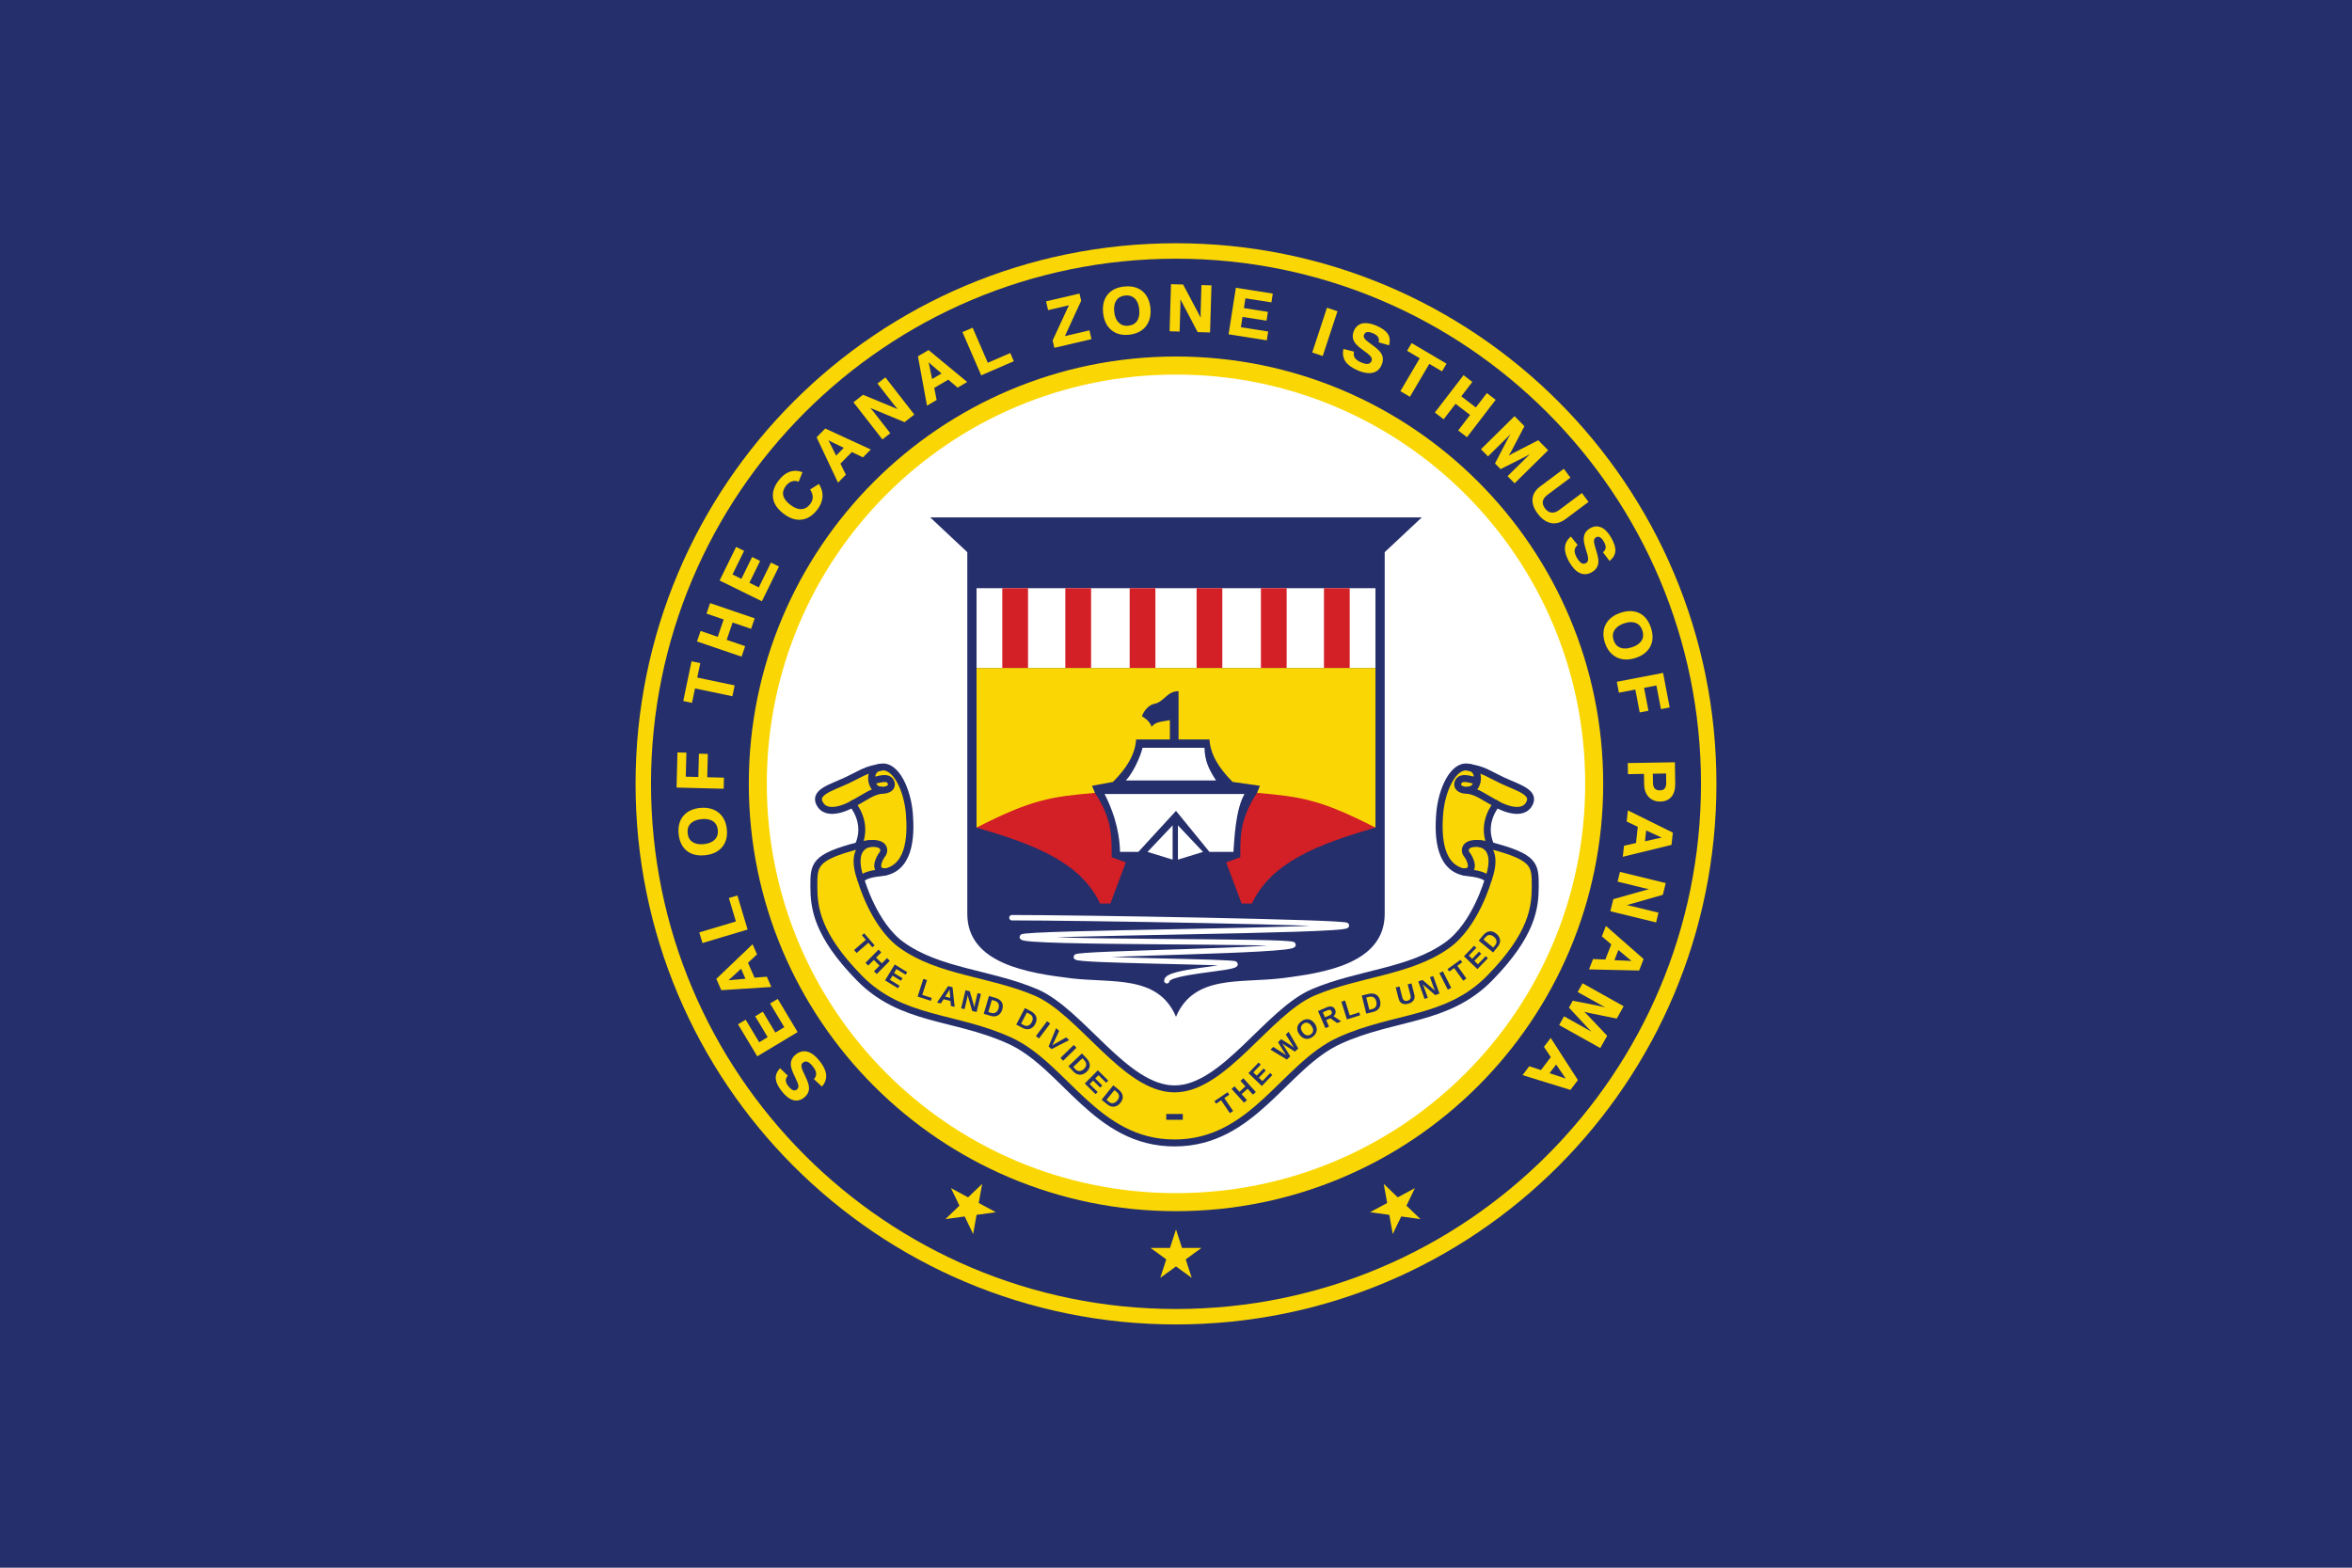 <svg version="1.2" baseProfile="tiny-ps" xmlns="http://www.w3.org/2000/svg" viewBox="0 0 900 600" width="900" height="600"><title></title><style>tspan { white-space:pre }.shp0 { fill: #252f6b } .shp1 { fill: #fad704 } .shp2 { fill: #ffffff } .shp3 { fill: #d31f26 } .shp4 { fill: none;stroke: #ffffff;stroke-linecap:round;stroke-width: 2.068 } .shp5 { fill: #fad704;stroke: #252f6b;stroke-width: 2.659 } .shp6 { fill: none;stroke: #252f6b;stroke-width: 2.659 } </style><g ><path class="shp0" d="M-67 0L967 0L967 600L-67 600L-67 0Z" /></g><g ><path class="shp1" d="M450 506.9C335.64 506.9 243.2 414.41 243.2 300C243.2 185.59 335.64 93.1 450 93.1C564.36 93.1 656.8 185.59 656.8 300C656.8 414.41 564.36 506.9 450 506.9Z" /><path fill-rule="evenodd" class="shp0" d="M650.89 300C650.89 411.01 560.95 500.99 450 500.99C339.05 500.99 249.11 411.01 249.11 300C249.11 189 339.05 99.01 450 99.01C560.95 99.01 650.89 189 650.89 300ZM613.47 300C613.47 209.67 540.29 136.45 450 136.45C359.72 136.45 286.53 209.67 286.53 300C286.53 390.33 359.72 463.55 450 463.55C540.29 463.55 613.47 390.33 613.47 300Z" /><path class="shp2" d="M450 456.65C363.41 456.65 293.42 386.63 293.42 300C293.42 213.37 363.41 143.35 450 143.35C536.59 143.35 606.58 213.37 606.58 300C606.58 386.63 536.59 456.65 450 456.65Z" /><path class="shp1" d="M450 470.54L452.3 477.62L459.74 477.62L453.72 482L456.02 489.08L450 484.7L443.98 489.08L446.28 482L440.26 477.62L447.7 477.62L450 470.54Z" /><path class="shp1" d="M529.49 453.1L534.86 458.25L541.42 454.73L538.19 461.44L543.55 466.59L536.18 465.58L532.94 472.29L531.62 464.96L524.25 463.95L530.81 460.42L529.49 453.1Z" /><path class="shp1" d="M375.83 453.1L370.45 458.25L363.89 454.73L367.13 461.44L361.76 466.59L369.14 465.58L372.38 472.29L373.69 464.96L381.07 463.95L374.51 460.42L375.83 453.1Z" /><g ><path class="shp1" d="M304.75 421.21C304.32 421.21 303.88 421.15 303.43 421.02C301.99 420.58 300.53 419.44 299.11 417.61C297.75 415.87 296.99 414.32 296.86 413C296.71 411.65 297.19 410.32 298.28 409.06L298.48 408.82L301.46 411.71L301.29 411.92C300.86 412.46 300.66 413.04 300.7 413.63C300.74 414.24 301.06 414.94 301.66 415.71C302.51 416.8 303.3 417.35 303.99 417.35L303.99 417.35C304.31 417.35 304.62 417.24 304.93 417C305.23 416.76 305.41 416.5 305.48 416.2C305.56 415.89 305.54 415.5 305.42 415.06C305.3 414.59 304.93 413.71 304.31 412.42C303.56 410.88 303.07 409.71 302.86 408.93C302.64 408.13 302.56 407.44 302.62 406.83C302.68 406.21 302.88 405.61 303.2 405.06C303.52 404.5 303.99 403.99 304.58 403.52C305.58 402.75 306.63 402.35 307.71 402.35C308.17 402.35 308.64 402.42 309.11 402.56C310.65 403.02 312.22 404.25 313.75 406.22C315.16 408.02 315.95 409.72 316.11 411.25C316.28 412.81 315.81 414.28 314.71 415.62L314.52 415.86L311.46 413.04L311.62 412.83C312.16 412.13 312.38 411.43 312.29 410.7C312.2 409.96 311.79 409.11 311.07 408.19C310.07 406.9 309.15 406.26 308.35 406.26C307.98 406.26 307.64 406.39 307.3 406.66C306.96 406.92 306.77 407.22 306.71 407.58C306.65 407.96 306.68 408.41 306.83 408.92C306.99 409.45 307.41 410.41 308.08 411.76C308.66 413 309.02 413.88 309.19 414.41C309.37 414.95 309.49 415.46 309.54 415.96C309.6 416.47 309.58 416.97 309.47 417.45C309.36 417.93 309.15 418.4 308.85 418.85C308.55 419.3 308.15 419.73 307.64 420.12C306.72 420.85 305.75 421.21 304.75 421.21Z" /><path class="shp1" d="M282.4 392.03L285.33 390.27L290.51 398.9L293.76 396.95L288.97 388.97L291.89 387.2L296.68 395.19L300.11 393.13L294.67 384.06L297.6 382.31L305.22 395.01L289.77 404.29L282.4 392.03Z" /><path fill-rule="evenodd" class="shp1" d="M274.1 374.64L287.97 361.39L289.68 365.27L286.22 368.49L288.73 374.19L293.43 373.81L295.15 377.74L276 378.97L274.1 374.64ZM279.98 374.08L278.72 375.18L279.07 375.13C279.45 375.09 281.51 374.91 285.25 374.6L283.57 370.76L279.98 374.08Z" /><path class="shp1" d="M267.58 356.86L281.59 352.67L278.9 343.7L282.17 342.73L286.07 355.76L268.8 360.93L267.58 356.86Z" /><path fill-rule="evenodd" class="shp1" d="M268.36 327.4C266.13 327.4 264.25 326.8 262.77 325.6C261 324.17 259.96 322.01 259.68 319.19C259.4 316.37 260 314.05 261.47 312.28C262.94 310.53 265.11 309.49 267.93 309.21C268.37 309.17 268.8 309.15 269.22 309.15C270.56 309.15 271.81 309.38 272.94 309.83C274.43 310.42 275.64 311.39 276.53 312.69C277.41 313.99 277.95 315.56 278.13 317.38C278.41 320.18 277.79 322.49 276.29 324.25C274.8 326.01 272.59 327.04 269.73 327.33C269.26 327.38 268.8 327.4 268.36 327.4ZM269.46 313.45C269.11 313.45 268.74 313.47 268.36 313.51C266.56 313.69 265.19 314.26 264.27 315.19C263.35 316.12 262.98 317.32 263.13 318.85C263.28 320.39 263.88 321.5 264.96 322.24C265.82 322.83 266.95 323.13 268.28 323.13C268.61 323.13 268.96 323.11 269.31 323.08C271.14 322.89 272.54 322.32 273.49 321.36C274.44 320.4 274.83 319.2 274.68 317.72C274.53 316.17 273.93 315.06 272.84 314.33C271.97 313.74 270.83 313.45 269.46 313.45Z" /><path class="shp1" d="M258.89 301.42L259.23 287.97L262.65 288.05L262.41 297.26L267.22 297.38L267.44 288.46L270.85 288.55L270.63 297.47L277.02 297.63L276.92 301.88L258.89 301.42Z" /><path class="shp1" d="M261.45 268.3L264.62 253.1L267.97 253.8L266.81 259.33L281.12 262.32L280.25 266.47L265.95 263.48L264.79 269L261.45 268.3Z" /><path class="shp1" d="M266.71 245.5L268.08 241.48L274.65 243.73L276.92 237.09L270.35 234.85L271.72 230.83L288.78 236.66L287.41 240.68L280.34 238.26L278.07 244.89L285.14 247.31L283.77 251.33L266.71 245.5Z" /><path class="shp1" d="M275.36 222.17L281.67 209.33L284.73 210.83L280.29 219.87L283.7 221.54L287.8 213.18L290.86 214.69L286.76 223.04L290.35 224.81L295.01 215.32L298.07 216.82L291.54 230.12L275.36 222.17Z" /><path class="shp1" d="M305.85 198.93C303.88 198.93 301.86 198.15 299.84 196.61C297.5 194.84 296.15 192.84 295.81 190.67C295.47 188.49 296.18 186.22 297.92 183.93C299.19 182.26 300.58 181.14 302.06 180.59C302.79 180.33 303.55 180.19 304.32 180.19C305.12 180.19 305.94 180.33 306.78 180.62L307.07 180.72L305.6 184.37L305.33 184.27C304.94 184.13 304.54 184.06 304.15 184.06C303.74 184.06 303.32 184.14 302.9 184.29C302.07 184.59 301.33 185.15 300.72 185.96C299.78 187.2 299.44 188.44 299.72 189.64C300 190.87 300.91 192.07 302.42 193.21C303.88 194.32 305.25 194.88 306.49 194.88C307.95 194.82 309.07 194.16 310.02 192.92C311.28 191.26 311.32 189.51 310.14 187.59L309.98 187.34L313.37 185.22L313.52 185.48C314.48 187.09 314.89 188.73 314.73 190.33C314.58 191.93 313.92 193.51 312.77 195.02C311.03 197.31 309.01 198.61 306.74 198.87C306.45 198.91 306.15 198.93 305.85 198.93Z" /><path fill-rule="evenodd" class="shp1" d="M312.47 167.37L315.78 164.01L333.21 172.03L330.23 175.05L325.97 173.01L321.59 177.44L323.68 181.68L320.67 184.73L312.47 167.37ZM317.16 168.82C317.34 169.16 318.27 171.01 319.94 174.38L322.88 171.4L318.48 169.28L317 168.52C317.05 168.61 317.1 168.72 317.16 168.82Z" /><path class="shp1" d="M326.57 153.95L330.23 151.1L343.5 156.58C343.01 156.04 342.57 155.52 342.17 155.02L335.76 146.78L338.79 144.43L349.86 158.65L346.12 161.57L333.01 156.12C333.48 156.63 333.86 157.08 334.17 157.47L340.67 165.82L337.65 168.18L326.57 153.95Z" /><path fill-rule="evenodd" class="shp1" d="M351.25 136.37L355.32 133.98L370.1 146.2L366.44 148.36L362.85 145.3L357.49 148.46L358.41 153.08L354.72 155.26L351.25 136.37ZM355.42 138.98C355.5 139.35 355.92 141.38 356.67 145.06L360.28 142.94L356.57 139.76L355.33 138.64L355.42 138.98Z" /><path class="shp1" d="M368.29 127.11L372.18 125.42L377.99 138.84L386.58 135.12L387.93 138.25L375.46 143.66L368.29 127.11Z" /><path class="shp1" d="M402.79 130.31L409.02 116.84L401.05 118.7L400.27 115.34L413.07 112.35L413.71 115.11L407.49 128.63L416.87 126.44L417.65 129.8L403.45 133.12L402.79 130.31Z" /><path fill-rule="evenodd" class="shp1" d="M430.77 128.18C428.56 128.18 426.69 127.54 425.21 126.29C423.45 124.8 422.4 122.6 422.11 119.74C421.82 116.89 422.4 114.54 423.82 112.77C425.25 110.99 427.4 109.95 430.22 109.66C430.69 109.61 431.14 109.59 431.58 109.59C433.79 109.59 435.66 110.21 437.13 111.43C438.89 112.89 439.93 115.06 440.22 117.88C440.41 119.73 440.21 121.41 439.62 122.89C439.03 124.39 438.07 125.6 436.77 126.49C435.48 127.37 433.91 127.92 432.09 128.11C431.64 128.15 431.2 128.18 430.77 128.18ZM431.22 113.07C431.01 113.07 430.79 113.08 430.57 113.1C429.02 113.26 427.92 113.87 427.18 114.95C426.45 116.03 426.17 117.49 426.36 119.3C426.54 121.13 427.13 122.54 428.09 123.48C428.92 124.3 429.91 124.7 431.13 124.7C431.32 124.7 431.53 124.69 431.73 124.66C433.28 124.51 434.39 123.9 435.12 122.81C435.85 121.72 436.12 120.21 435.92 118.32C435.74 116.53 435.17 115.15 434.23 114.24C433.44 113.46 432.42 113.07 431.22 113.07Z" /><path class="shp1" d="M458.29 127.11L451.67 114.54C451.7 115.24 451.72 115.83 451.7 116.32L451.38 126.9L447.55 126.79L448.09 108.76L452.73 108.9L459.45 121.59C459.42 120.86 459.41 120.17 459.43 119.54L459.74 109.11L463.57 109.22L463.03 127.25L458.29 127.11Z" /><path class="shp1" d="M470.12 127.95L472.91 110.14L487.04 112.36L486.51 115.73L476.57 114.17L475.98 117.91L485.17 119.36L484.64 122.73L475.45 121.29L474.83 125.24L485.27 126.88L484.74 130.26L470.12 127.95Z" /><path class="shp1" d="M502.13 134.93L507.77 117.79L511.79 119.12L506.15 136.25L502.13 134.93Z" /><path class="shp1" d="M523.92 142.81C522.6 142.81 521.05 142.43 519.33 141.67C517.24 140.75 515.73 139.64 514.86 138.37C513.98 137.06 513.69 135.55 514.02 133.86L514.08 133.55L518.11 134.58L518.07 134.85C517.92 135.72 518.06 136.43 518.5 137.04C518.93 137.65 519.68 138.2 520.76 138.67C521.7 139.08 522.49 139.29 523.13 139.29C523.94 139.29 524.5 138.94 524.81 138.22C524.98 137.83 525 137.48 524.89 137.14C524.76 136.77 524.51 136.4 524.14 136.02C523.76 135.62 522.94 134.98 521.69 134.1C520.6 133.29 519.86 132.69 519.46 132.31C519.05 131.92 518.7 131.52 518.42 131.11C518.12 130.68 517.91 130.23 517.77 129.76C517.65 129.28 517.6 128.77 517.65 128.24C517.7 127.71 517.85 127.13 518.11 126.54C518.79 125.01 519.9 124.08 521.41 123.77C521.77 123.69 522.16 123.66 522.56 123.66C523.79 123.66 525.22 124.01 526.82 124.71C528.85 125.6 530.25 126.61 531 127.71C531.76 128.83 531.97 130.22 531.61 131.85L531.55 132.16L527.55 131.02L527.6 130.76C527.73 130.07 527.63 129.48 527.3 128.97C526.98 128.45 526.37 127.99 525.48 127.6C524.68 127.25 524.01 127.07 523.46 127.07C522.75 127.07 522.27 127.38 521.99 128.02C521.83 128.36 521.8 128.69 521.88 128.98C521.97 129.3 522.17 129.62 522.47 129.95C522.8 130.31 523.55 130.91 524.7 131.74C526.11 132.76 527.08 133.54 527.63 134.13C528.19 134.72 528.6 135.3 528.84 135.87C529.07 136.44 529.19 137.06 529.16 137.69C529.14 138.33 528.98 139 528.67 139.7C527.95 141.35 526.76 142.36 525.15 142.69C524.78 142.77 524.35 142.81 523.92 142.81Z" /><path class="shp1" d="M535.86 149.71L543.27 137.12L538.43 134.26L540.16 131.31L553.52 139.19L551.79 142.13L546.93 139.27L539.51 151.87L535.86 149.71Z" /><path class="shp1" d="M557.98 164.75L562.53 158.81L556.97 154.55L552.42 160.48L549.05 157.89L560.03 143.59L563.39 146.17L559.17 151.68L564.73 155.95L568.96 150.44L572.32 153.02L561.34 167.33L557.98 164.75Z" /><path class="shp1" d="M576.87 182.25L585.12 174.11C585.18 174.06 585.29 173.96 585.46 173.8C584.63 174.26 583.98 174.61 583.52 174.85L574.2 179.54L572.07 177.38L576.88 168.12L578.02 166.12C577.63 166.53 577.34 166.84 577.13 167.04L569.39 174.67L566.7 171.94L579.54 159.27L583.33 163.12L578.48 172.38L577.99 173.25L577.31 174.37L578.88 173.5L588.62 168.49L592.4 172.32L579.56 184.98L576.87 182.25Z" /><path class="shp1" d="M594.68 200.31C594.27 200.31 593.86 200.27 593.46 200.18C591.6 199.81 589.89 198.58 588.37 196.55C586.89 194.57 586.24 192.66 586.42 190.87C586.61 189.07 587.61 187.47 589.42 186.12L598.4 179.42L600.93 182.82L592.19 189.35C591.15 190.13 590.54 190.96 590.38 191.83C590.21 192.7 590.49 193.61 591.19 194.56C591.93 195.54 592.75 196.08 593.69 196.18C593.8 196.19 593.91 196.2 594.02 196.2C594.86 196.2 595.75 195.85 596.67 195.16L605.32 188.7L607.86 192.1L599.03 198.69C597.6 199.76 596.14 200.31 594.68 200.31Z" /><path class="shp1" d="M606.48 219.76C605.81 219.76 605.14 219.61 604.48 219.3C603.02 218.62 601.66 217.17 600.42 214.99C599.3 213 598.76 211.21 598.83 209.67C598.89 208.1 599.58 206.71 600.85 205.55L601.09 205.34L603.69 208.58L603.5 208.77C602.87 209.38 602.55 210.04 602.53 210.77C602.51 211.52 602.8 212.42 603.37 213.43C604.24 214.98 605.13 215.76 606 215.76C606.28 215.76 606.58 215.67 606.88 215.51C607.24 215.3 607.48 215.03 607.59 214.68C607.71 214.32 607.74 213.87 607.67 213.34C607.6 212.79 607.32 211.79 606.85 210.35C606.47 209.04 606.23 208.11 606.14 207.57C606.05 207.01 606.01 206.48 606.03 205.98C606.05 205.47 606.14 204.98 606.32 204.52C606.5 204.06 606.77 203.62 607.13 203.23C607.49 202.83 607.95 202.47 608.52 202.14C609.32 201.69 610.14 201.46 610.93 201.46C611.56 201.46 612.2 201.61 612.82 201.9C614.18 202.54 615.45 203.89 616.59 205.9C617.67 207.82 618.2 209.47 618.13 210.8C618.07 212.15 617.41 213.4 616.15 214.49L615.91 214.7L613.39 211.39L613.58 211.21C614.1 210.73 614.37 210.2 614.42 209.6C614.47 208.99 614.25 208.25 613.77 207.4C613.03 206.09 612.27 205.42 611.52 205.42C611.26 205.42 611 205.5 610.72 205.66C610.39 205.84 610.17 206.08 610.06 206.36C609.94 206.67 609.9 207.05 609.95 207.5C610 207.98 610.24 208.91 610.66 210.26C611.19 211.93 611.49 213.13 611.58 213.93C611.68 214.74 611.65 215.45 611.5 216.04C611.36 216.64 611.08 217.2 610.68 217.71C610.28 218.2 609.75 218.65 609.08 219.02C608.22 219.51 607.34 219.76 606.48 219.76Z" /><path fill-rule="evenodd" class="shp1" d="M622.33 252.41C621.82 252.41 621.33 252.37 620.84 252.29C619.25 252.03 617.87 251.35 616.72 250.27C615.57 249.2 614.7 247.77 614.14 246.04C613.26 243.37 613.37 240.98 614.45 238.93C615.53 236.89 617.46 235.4 620.18 234.51C621.46 234.09 622.67 233.88 623.79 233.88C625.08 233.88 626.27 234.15 627.36 234.69C629.39 235.71 630.87 237.59 631.75 240.29C632.64 242.98 632.55 245.38 631.5 247.42C630.45 249.45 628.55 250.93 625.86 251.81C624.65 252.21 623.46 252.41 622.33 252.41ZM624.1 238.1C623.32 238.1 622.45 238.26 621.52 238.56C619.78 239.13 618.53 240.01 617.81 241.15C617.09 242.29 616.97 243.54 617.43 244.96C617.92 246.44 618.75 247.39 619.97 247.87C620.52 248.09 621.13 248.2 621.79 248.2C622.61 248.2 623.53 248.03 624.52 247.71C626.23 247.14 627.45 246.3 628.15 245.18C628.85 244.07 628.95 242.82 628.47 241.36C627.99 239.88 627.16 238.93 625.95 238.44C625.39 238.22 624.77 238.1 624.1 238.1Z" /><path class="shp1" d="M625.76 263.91L619.47 265.11L618.68 260.94L636.38 257.54L638.91 270.76L635.57 271.4L633.83 262.35L629.11 263.26L630.79 272.03L627.44 272.67L625.76 263.91Z" /><path fill-rule="evenodd" class="shp1" d="M635.18 306.78C634.07 306.78 633.04 306.53 632.15 306.02C631.21 305.49 630.47 304.73 629.95 303.74C629.43 302.76 629.16 301.58 629.14 300.22L629.07 296.19L622.94 296.29L622.87 292.04L640.9 291.75L641.03 299.88C641.07 302.04 640.59 303.73 639.6 304.92C638.6 306.13 637.17 306.75 635.33 306.78L635.18 306.78ZM632.52 299.71C632.54 300.63 632.77 301.34 633.22 301.82C633.66 302.28 634.28 302.51 635.11 302.51C636.01 302.5 636.61 302.26 637 301.78C637.41 301.28 637.6 300.53 637.59 299.52L637.53 296.04L632.46 296.12L632.52 299.71Z" /><path fill-rule="evenodd" class="shp1" d="M621.43 323.69L626.03 322.64L626.7 316.45L622.45 314.42L622.91 310.16L640.12 318.67L639.61 323.36L620.97 327.91L621.43 323.69ZM629.46 321.98L634.23 320.91L635.87 320.59L635.54 320.45C635.19 320.3 633.31 319.43 629.92 317.83L629.46 321.98Z" /><path class="shp1" d="M616.2 348.76L617.33 344.14L631 340.28C630.32 340.17 629.73 340.06 629.25 339.94L618.97 337.42L619.88 333.7L637.4 337.98L636.29 342.48L622.48 346.42C623.2 346.54 623.87 346.68 624.49 346.83L634.63 349.31L633.72 353.04L616.2 348.76Z" /><path fill-rule="evenodd" class="shp1" d="M608.04 371.02L609.58 367.06L614.29 367.24L616.55 361.44L612.96 358.38L614.51 354.38L628.93 367.05L627.22 371.45L608.04 371.02ZM622.65 367.7L624.32 367.81L624.04 367.59C623.73 367.35 622.15 366.02 619.28 363.6L617.77 367.49L622.65 367.7Z" /><path class="shp1" d="M596.62 392.32L598.49 388.97L608.6 394.63C608.67 394.67 608.8 394.75 609 394.86C608.32 394.19 607.81 393.67 607.46 393.29L600.36 385.64L601.83 383L612.07 385.04L614.31 385.57C613.81 385.31 613.43 385.11 613.18 384.97L603.7 379.67L605.57 376.32L621.3 385.12L618.66 389.84L608.42 387.76L607.45 387.54L606.18 387.2L607.46 388.47L614.99 396.42L612.36 401.12L596.62 392.32Z" /><path fill-rule="evenodd" class="shp1" d="M582.61 411.48L585.17 408.09L589.66 409.55L593.42 404.58L590.8 400.66L593.39 397.24L603.79 413.38L600.93 417.14L582.61 411.48ZM597.58 412.27L599.14 412.83C599.08 412.74 599.01 412.65 598.95 412.55C598.72 412.24 597.56 410.53 595.46 407.41L592.94 410.75L597.58 412.27Z" /></g></g><g ><path class="shp0" d="M450 198.03L355.95 198.03L370.14 211.33L370.14 349.75C370.14 368.96 393.78 372.42 409.54 374.39C425.31 376.35 443.17 372.91 450 389.16C456.83 372.91 474.69 376.35 490.45 374.39C506.22 372.42 529.86 368.96 529.86 349.75L529.86 211.33L544.05 198.03L450 198.03Z" /><path class="shp2" d="M373.68 225.12L526.32 225.12L526.32 255.67L373.68 255.67L373.68 225.12Z" /><g ><path class="shp3" d="M432.27 225.12L442.12 225.12L442.12 255.67L432.27 255.67L432.27 225.12Z" /><path class="shp3" d="M407.65 225.12L417.5 225.12L417.5 255.67L407.65 255.67L407.65 225.12Z" /><path class="shp3" d="M383.53 225.12L393.38 225.12L393.38 255.67L383.53 255.67L383.53 225.12Z" /><path class="shp3" d="M457.88 225.12L467.72 225.12L467.72 255.67L457.88 255.67L457.88 225.12Z" /><path class="shp3" d="M482.5 225.12L492.34 225.12L492.34 255.67L482.5 255.67L482.5 225.12Z" /><path class="shp3" d="M506.62 225.12L516.47 225.12L516.47 255.67L506.62 255.67L506.62 225.12Z" /></g><path class="shp1" d="M373.68 255.67L373.68 316.75L418.28 316.75L418.98 303.45L417.87 300.74L425.87 299.26C431.41 293.72 434.37 288.55 434.74 283L447.66 283L447.66 275.62C443.6 276.35 442.12 276.35 440.64 278.2C440.64 278.2 440.27 275.99 436.95 274.14C436.95 274.14 438.3 270.07 441.88 269.33C445.45 268.6 446.55 264.53 450.98 264.53L450.98 283L462.8 283C463.17 288.55 466.12 293.72 471.66 299.26L482.12 300.74L481.02 303.45L477.28 316.75L526.32 316.75L526.32 255.67L373.68 255.67Z" /><path class="shp3" d="M373.68 316.75C394.85 305.91 402.24 304.93 418.98 303.45C425.87 313.79 425.38 321.18 425.38 328.08L430.8 330.05L424.89 345.81L420.95 345.81C413.56 330.05 395.84 323.15 373.68 316.75Z" /><path class="shp3" d="M526.32 316.75C505.14 305.91 497.76 304.93 481.02 303.45C474.12 313.79 474.62 321.18 474.62 328.08L469.2 330.05L475.11 345.81L479.05 345.81C486.44 330.05 504.16 323.15 526.32 316.75Z" /><g ><path class="shp2" d="M437.2 286.21C436.33 289.84 433.38 296.12 430.79 298.71L465.32 298.71C462.37 294.09 461.08 291.25 460.89 286.21L437.2 286.21Z" /><path class="shp2" d="M428.58 326.05C428.39 316.81 425.25 308.87 422.67 303.88L476.22 303.88C472.71 309.98 472.34 321.43 471.97 326.05L462.8 326.05L450 310.34L435.59 326.05L428.58 326.05Z" /><path class="shp2" d="M448.71 315.89L448.71 329L439.1 326.05L448.71 315.89Z" /><path class="shp2" d="M450.74 315.89L450.74 329L460.34 326.05L450.74 315.89Z" /></g><path class="shp4" d="M387.22 351.23C412.33 351.23 515.24 352.96 515.24 354.19C515.24 356.41 391.16 356.9 391.16 358.62C391.16 361.08 494.8 359.85 494.8 361.58C494.8 364.04 411.84 364.78 411.84 366.26C411.84 367.73 472.65 367.98 472.65 368.97C472.65 370.69 446.49 371.67 446.49 375.37" /></g><g ><path class="shp5" d="M570.47 323.65C566.41 314.78 572.69 307.76 572.69 307.76C572.69 307.76 581.55 312.93 584.87 308.13C588.2 303.33 580.81 301.48 574.9 298.71C569 295.93 567.89 294.58 561.61 293.6C556.14 292.73 551.64 302.21 550.9 311.45C550.16 320.69 550.9 332.88 561.61 333.99C564.29 334.27 568.53 334.92 569.43 336.77C569.43 336.77 564.66 353.94 553.85 361.7C539.45 372.04 519.88 372.41 502.52 379.8C485.17 387.19 468.37 416.75 449.44 416.75C430.52 416.75 413.72 387.19 396.36 379.8C379 372.41 359.43 372.04 345.03 361.7C334.23 353.94 329.46 336.77 329.46 336.77C330.36 334.92 334.6 334.26 337.27 333.99C347.98 332.88 348.72 320.69 347.98 311.45C347.24 302.22 342.74 292.74 337.27 293.6C331 294.59 329.89 295.94 323.98 298.71C318.07 301.48 310.68 303.33 314.01 308.13C317.33 312.93 326.19 307.76 326.19 307.76C326.19 307.76 332.47 314.78 328.41 323.65C311.42 328.08 311.42 331.04 311.42 339.17C311.42 347.29 312.53 357.64 328.78 374.26C345.03 390.89 365.34 388.67 386.39 398.28C407.44 407.88 419.25 437.44 449.44 437.44C479.63 437.44 491.45 407.88 512.5 398.28C533.55 388.67 553.86 390.89 570.11 374.26C586.36 357.64 587.47 347.29 587.47 339.16C587.47 331.03 587.46 328.08 570.47 323.65Z" /><path class="shp6" d="M339.17 333.65C333.58 333.99 336.53 328.27 337.64 326.97C338.75 325.68 339.12 320.87 328.41 323.65" /><path class="shp6" d="M333.03 322.8C327.5 323.88 326.81 329.6 329.46 336.77" /><path class="shp6" d="M337.27 293.6C333.03 293.91 332.84 298.71 334.5 301.11C336.16 303.51 342.63 302.59 340.78 299.07C339.49 297.04 336.53 298.34 334.32 298.71" /><path class="shp5" d="M337.71 302.45C334.14 302.59 330.63 305.36 326.19 307.76" /><path class="shp6" d="M559.72 333.65C565.31 333.99 562.36 328.27 561.25 326.97C560.14 325.68 559.77 320.87 570.48 323.65" /><path class="shp6" d="M565.86 322.8C571.39 323.88 572.08 329.6 569.43 336.77" /><path class="shp6" d="M561.61 293.6C565.86 293.91 566.04 298.71 564.38 301.11C562.72 303.51 556.26 302.59 558.1 299.07C559.4 297.04 562.35 298.34 564.57 298.71" /><path class="shp5" d="M561.18 302.45C564.75 302.59 568.26 305.36 572.69 307.76" /><g ><g ><path class="shp0" d="M468.49 420.27L471.85 425.2L470.61 426.04L467.26 421.11L465.36 422.4L464.71 421.45L469.74 418.03L470.39 418.98L468.49 420.27Z" /><path class="shp0" d="M479.44 418.96L477.4 416.69L475.1 418.77L477.15 421.04L476.04 422.04L471.27 416.76L472.38 415.76L474.28 417.86L476.57 415.78L474.67 413.68L475.78 412.68L480.55 417.95L479.44 418.96Z" /><path class="shp0" d="M482.84 415.64L477.72 410.71L481.6 406.68L482.43 407.48L479.58 410.44L480.87 411.68L483.51 408.94L484.33 409.74L481.7 412.48L483.05 413.78L486.04 410.66L486.87 411.46L482.84 415.64Z" /><path class="shp0" d="M496.78 401.26L495.52 402.5L491.95 400.24C491.52 399.98 491.1 399.69 490.67 399.37C490.92 399.74 491.11 400.03 491.23 400.22C491.36 400.42 492.18 401.77 493.71 404.27L492.45 405.52L486.15 401.73L487.23 400.68L491.19 403.23L492.13 403.85C491.87 403.45 491.62 403.07 491.38 402.71C491.15 402.34 490.36 401.06 489.04 398.89L490.22 397.72L493.52 399.78C493.77 399.93 494.31 400.31 495.12 400.9L494.8 400.39L494.18 399.38L492.01 395.95L493.09 394.89L496.78 401.26Z" /><path fill-rule="evenodd" class="shp0" d="M503.03 391.69C503.47 392.29 503.74 392.9 503.83 393.53C503.93 394.15 503.84 394.75 503.58 395.31C503.32 395.87 502.9 396.37 502.31 396.8C501.41 397.47 500.51 397.72 499.61 397.57C498.7 397.41 497.92 396.87 497.24 395.95C496.56 395.03 496.29 394.13 496.42 393.24C496.55 392.34 497.08 391.57 497.98 390.9C498.89 390.23 499.79 389.97 500.68 390.11C501.58 390.25 502.36 390.79 503.03 391.69ZM501.81 392.6C501.35 391.98 500.85 391.6 500.3 391.46C499.74 391.32 499.21 391.45 498.67 391.84C498.14 392.24 497.86 392.72 497.82 393.28C497.78 393.84 497.99 394.44 498.45 395.07C498.91 395.7 499.43 396.08 499.99 396.22C500.55 396.37 501.1 396.25 501.62 395.86C502.15 395.47 502.44 394.99 502.47 394.42C502.51 393.85 502.28 393.25 501.81 392.6Z" /><path fill-rule="evenodd" class="shp0" d="M511.67 391.56L509.08 389.73L507.48 390.43L508.55 392.91L507.18 393.5L504.35 386.97L507.61 385.55C508.4 385.22 509.07 385.12 509.64 385.27C510.2 385.42 510.62 385.82 510.9 386.44C511.09 386.9 511.14 387.35 511.02 387.8C510.91 388.24 510.65 388.61 510.25 388.91L513.2 390.89L511.67 391.56ZM509.55 387.1C509.27 386.47 508.74 386.33 507.93 386.68L506.18 387.44L507.01 389.36L508.8 388.59C509.18 388.42 509.44 388.21 509.56 387.95C509.69 387.69 509.68 387.41 509.55 387.1Z" /><path class="shp0" d="M515.41 390.16L513.27 383.37L514.69 382.93L516.48 388.62L520.11 387.47L520.46 388.57L515.41 390.16Z" /><path fill-rule="evenodd" class="shp0" d="M528.08 382.9C528.26 383.61 528.27 384.27 528.13 384.87C527.98 385.47 527.69 385.98 527.25 386.39C526.81 386.8 526.25 387.08 525.59 387.25L522.8 387.94L521.08 381.03L523.59 380.41C524.75 380.12 525.72 380.19 526.5 380.62C527.28 381.05 527.81 381.81 528.08 382.9ZM526.63 383.26C526.44 382.52 526.11 382 525.63 381.72C525.15 381.42 524.55 381.36 523.83 381.53L522.81 381.79L523.97 386.46L525.2 386.15C525.82 386 526.25 385.66 526.51 385.14C526.77 384.62 526.81 384 526.63 383.26Z" /><path class="shp0" d="M538.82 384.16C537.87 384.4 537.09 384.36 536.46 384.02C535.84 383.7 535.42 383.1 535.19 382.24L534.08 377.93L535.53 377.56L536.6 381.75C536.75 382.3 536.98 382.68 537.31 382.89C537.64 383.11 538.06 383.15 538.56 383.02C539.07 382.89 539.44 382.64 539.63 382.27C539.83 381.91 539.86 381.45 539.72 380.9L538.66 376.75L540.1 376.38L541.19 380.62C541.41 381.49 541.32 382.24 540.9 382.86C540.5 383.47 539.8 383.91 538.82 384.16Z" /><path class="shp0" d="M549.19 380.86L544.42 376.75C544.66 377.23 544.83 377.62 544.94 377.93L546.36 381.88L545.11 382.32L542.71 375.62L544.31 375.05L549.14 379.18C548.91 378.72 548.72 378.3 548.58 377.9L547.18 374.01L548.42 373.56L550.83 380.27L549.19 380.86Z" /><path class="shp0" d="M554.01 378.77L550.79 372.43L552.11 371.75L555.33 378.09L554.01 378.77Z" /><path class="shp0" d="M557.65 369.63L561.12 374.48L559.91 375.35L556.44 370.5L554.57 371.83L553.9 370.9L558.85 367.35L559.52 368.29L557.65 369.63Z" /><path class="shp0" d="M565.33 370.92L560.19 366L564.06 361.96L564.9 362.76L562.06 365.73L563.35 366.96L565.97 364.22L566.8 365.02L564.17 367.76L565.53 369.06L568.51 365.94L569.34 366.74L565.33 370.92Z" /><path fill-rule="evenodd" class="shp0" d="M572.56 357.35C573.12 357.81 573.53 358.33 573.77 358.89C574.01 359.46 574.07 360.05 573.96 360.64C573.85 361.23 573.58 361.79 573.15 362.31L571.33 364.54L565.83 360.02L567.46 358.03C568.22 357.1 569.05 356.58 569.93 356.46C570.82 356.33 571.68 356.63 572.56 357.35ZM571.61 358.51C571.02 358.02 570.44 357.81 569.88 357.86C569.32 357.9 568.8 358.22 568.33 358.79L567.66 359.6L571.38 362.65L572.18 361.68C572.59 361.18 572.74 360.64 572.64 360.08C572.54 359.51 572.19 358.99 571.61 358.51Z" /></g></g><g ><g ><path class="shp0" d="M332.29 360.82L327.79 364.73L326.81 363.6L331.32 359.7L329.81 357.96L330.68 357.2L334.67 361.81L333.8 362.56L332.29 360.82Z" /><path class="shp0" d="M334.43 371.74L336.57 369.57L334.37 367.39L332.22 369.55L331.17 368.51L336.17 363.45L337.23 364.5L335.24 366.51L337.44 368.7L339.44 366.68L340.49 367.73L335.49 372.78L334.43 371.74Z" /><path class="shp0" d="M338.66 375.22L342.37 369.14L347.14 372.05L346.54 373.03L343.04 370.89L342.11 372.42L345.35 374.4L344.75 375.38L341.51 373.4L340.53 375L344.21 377.26L343.61 378.24L338.66 375.22Z" /><path class="shp0" d="M351.13 381.42L353.31 374.65L354.73 375.1L352.9 380.78L356.54 381.95L356.19 383.05L351.13 381.42Z" /><path fill-rule="evenodd" class="shp0" d="M363.86 385L363.69 383.09L361.06 382.44L360.01 384.05L358.56 383.7L362.79 377.41L364.49 377.83L365.3 385.36L363.86 385ZM363.38 378.68L363.32 378.77C363.26 378.88 363.19 379.01 363.11 379.15C363.02 379.29 362.54 380.05 361.65 381.43L363.63 381.92L363.44 379.76L363.4 379.04L363.38 378.68Z" /><path class="shp0" d="M372 386.92L370.27 380.86C370.2 381.4 370.13 381.82 370.06 382.13L369.08 386.22L367.79 385.91L369.45 378.99L371.1 379.39L372.87 385.49C372.93 384.98 373.01 384.52 373.11 384.12L374.07 380.1L375.36 380.4L373.7 387.33L372 386.92Z" /><path fill-rule="evenodd" class="shp0" d="M383.53 386.34C383.32 387.04 383 387.62 382.57 388.06C382.14 388.5 381.63 388.79 381.04 388.92C380.46 389.05 379.84 389.02 379.19 388.83L376.43 388.01L378.44 381.19L380.91 381.91C382.06 382.25 382.86 382.81 383.32 383.57C383.78 384.34 383.85 385.27 383.53 386.34ZM382.09 385.92C382.31 385.18 382.28 384.56 382.01 384.07C381.75 383.57 381.26 383.21 380.55 383.01L379.54 382.71L378.18 387.33L379.39 387.69C380 387.87 380.55 387.8 381.04 387.49C381.53 387.17 381.88 386.64 382.09 385.92Z" /><path fill-rule="evenodd" class="shp0" d="M396.16 391.86C395.82 392.51 395.4 393.02 394.89 393.37C394.38 393.72 393.83 393.9 393.23 393.91C392.62 393.93 392.03 393.78 391.42 393.47L388.87 392.14L392.16 385.82L394.44 387.01C395.5 387.57 396.18 388.26 396.49 389.1C396.79 389.94 396.68 390.86 396.16 391.86ZM394.83 391.17C395.19 390.49 395.28 389.88 395.11 389.34C394.94 388.8 394.54 388.36 393.88 388.02L392.94 387.53L390.72 391.8L391.84 392.38C392.41 392.68 392.96 392.72 393.5 392.5C394.04 392.28 394.48 391.84 394.83 391.17Z" /><path class="shp0" d="M396.39 396.55L400.66 390.85L401.85 391.75L397.59 397.44L396.39 396.55Z" /><path class="shp0" d="M402.36 401.54L401.25 400.52L404.13 393.5L405.28 394.55L403.26 398.91C403.13 399.19 402.91 399.6 402.63 400.15L403 399.9L403.8 399.41L407.97 397.03L409.1 398.08L402.36 401.54Z" /><path class="shp0" d="M405.78 404.91L410.87 399.93L411.91 401L406.82 405.97L405.78 404.91Z" /><path fill-rule="evenodd" class="shp0" d="M415.81 410.2C415.27 410.7 414.71 411.03 414.11 411.2C413.52 411.37 412.94 411.36 412.36 411.17C411.79 410.99 411.27 410.65 410.8 410.15L408.83 408.06L414 403.18L415.77 405.05C416.59 405.92 417.01 406.81 417.02 407.7C417.03 408.59 416.63 409.42 415.81 410.2ZM414.78 409.11C415.33 408.58 415.62 408.04 415.64 407.47C415.66 406.91 415.42 406.35 414.91 405.81L414.19 405.04L410.69 408.35L411.55 409.27C411.99 409.73 412.5 409.95 413.08 409.92C413.66 409.9 414.23 409.63 414.78 409.11Z" /><path class="shp0" d="M415.09 414.69L420.1 409.63L424.07 413.57L423.26 414.39L420.35 411.49L419.09 412.76L421.79 415.44L420.98 416.25L418.28 413.58L416.96 414.91L420.03 417.95L419.22 418.76L415.09 414.69Z" /><path fill-rule="evenodd" class="shp0" d="M428.73 422.09C428.27 422.66 427.76 423.07 427.19 423.31C426.62 423.56 426.04 423.63 425.45 423.52C424.86 423.42 424.3 423.15 423.77 422.72L421.53 420.92L425.99 415.38L428 416.99C428.93 417.75 429.46 418.56 429.6 419.45C429.73 420.33 429.44 421.21 428.73 422.09ZM427.57 421.15C428.04 420.55 428.26 419.97 428.2 419.41C428.14 418.85 427.83 418.33 427.25 417.87L426.43 417.21L423.41 420.96L424.4 421.76C424.89 422.16 425.43 422.31 426 422.19C426.57 422.09 427.09 421.74 427.57 421.15Z" /></g></g><path class="shp0" d="M446.27 426.35L452.61 426.35L452.61 428.57L446.27 428.57L446.27 426.35Z" /></g></svg>